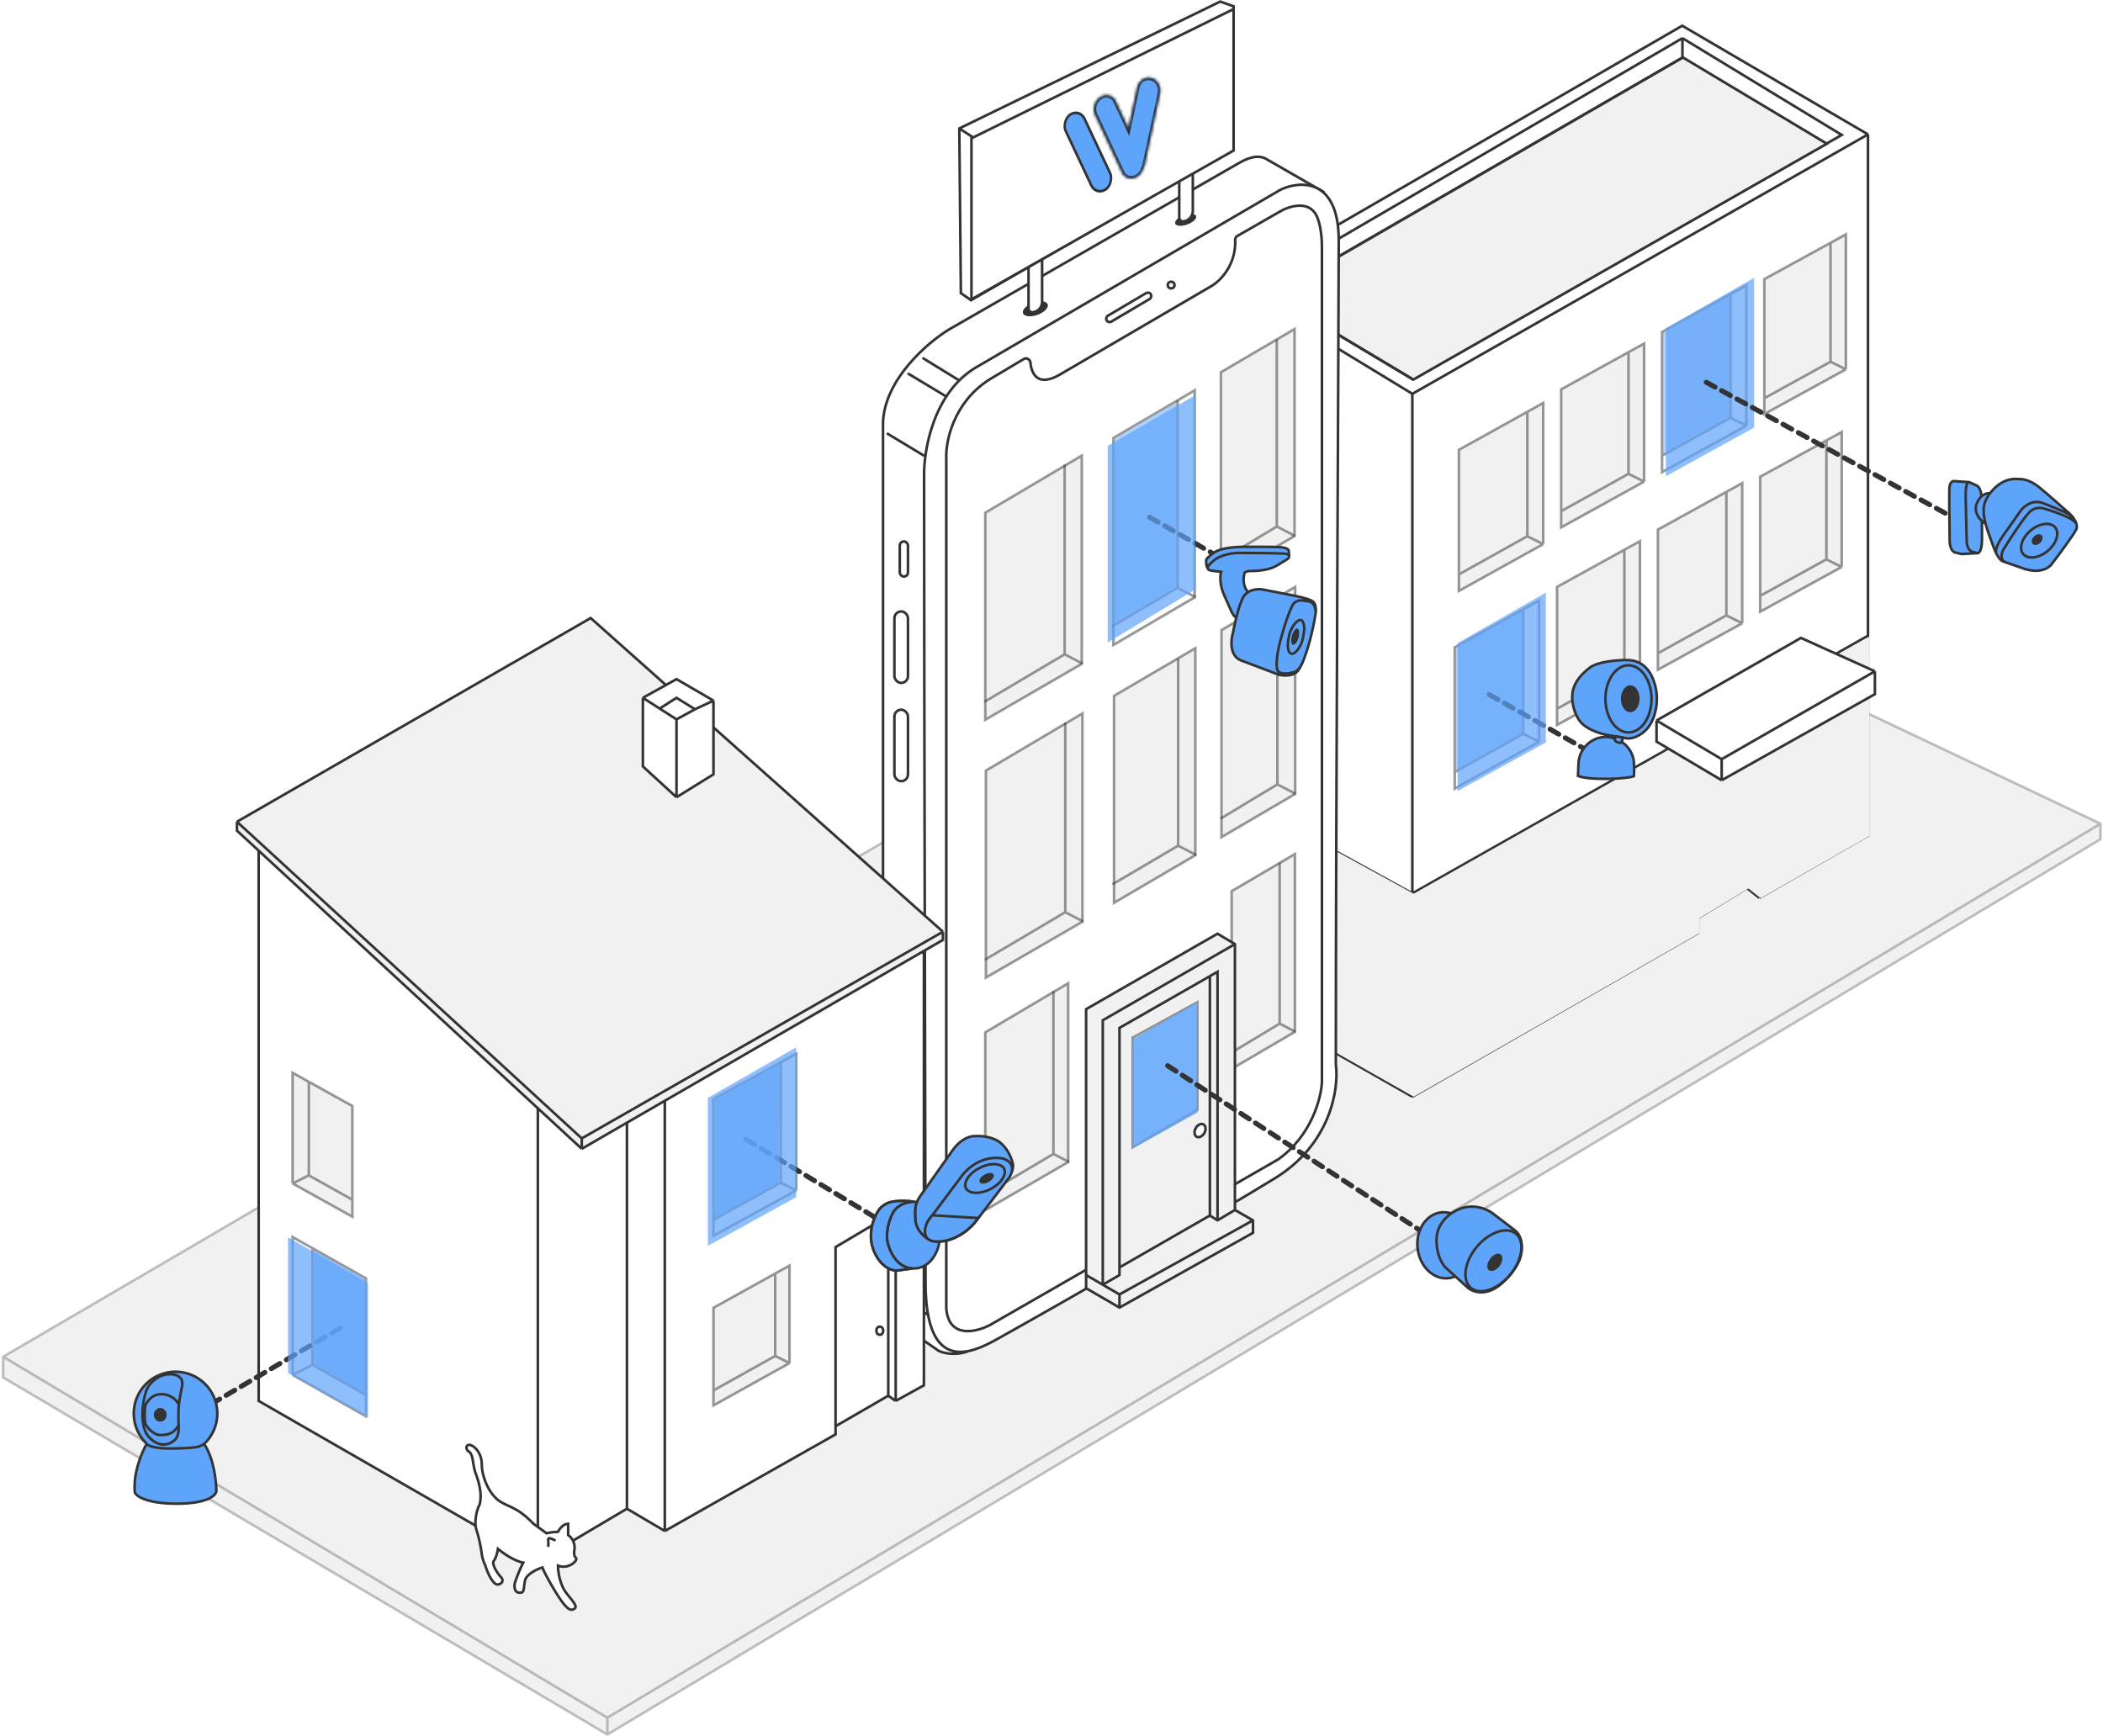 <svg width="671" height="554" viewBox="0 0 671 554" fill="none" xmlns="http://www.w3.org/2000/svg">
<path d="M1 432.953L461.307 163.787L670.199 262.867V267.821L193.792 553.5L1 439.559V432.953Z" fill="#F1F1F1"/>
<path d="M1 432.953L193.792 548.133M1 432.953L461.307 163.787L670.199 262.867M1 432.953V439.559L193.792 553.5M193.792 548.133L670.199 262.867M193.792 548.133V553.5M670.199 262.867V267.821L193.792 553.5" stroke="#333333" stroke-opacity="0.3" stroke-width="0.826" stroke-linecap="round"/>
<path d="M450.637 349.974L393.604 317.532V253.766V90.995L536.745 8.211L596.015 42.891V202.865V266.631L561.348 286.505L557.434 283.411L541.778 292.92V297.724L450.637 349.974Z" fill="white"/>
<path d="M393.604 90.995L536.745 8.211L596.015 42.891M393.604 90.995L450.637 125.675M393.604 90.995V253.766M450.637 349.974L393.604 317.532V253.766M450.637 349.974V285.09M450.637 349.974L541.778 297.724V292.92M596.015 42.891L450.637 125.675M596.015 42.891V202.865M450.637 125.675V285.09M393.604 253.766L450.637 285.09M450.637 285.09L596.015 202.865M561.348 286.505L596.015 266.631V202.865M561.348 286.505V232.511L541.778 243.698V292.92M561.348 286.505L557.434 283.411M557.434 283.411V234.972M557.434 283.411L541.778 292.92" stroke="#333333" stroke-width="0.826"/>
<g style="mix-blend-mode:multiply">
<path d="M451.077 349.974L394.044 317.59V253.937L451.077 285.205L596.456 203.127V266.779L561.788 286.618L557.874 283.53L542.218 293.022V297.817L451.077 349.974Z" fill="#F1F1F1"/>
</g>
<path d="M536.813 12.181L401.1 91.346L405.789 94.154M536.813 12.181L541.433 14.988L587.636 43.061L582.714 45.868M536.813 12.181V18.357M405.789 94.154L450.805 121.104L582.714 45.868M405.789 94.154L536.813 18.357M536.813 18.357L582.714 45.868" stroke="#333333" stroke-width="0.826"/>
<path d="M528.547 236.653V229.923L574.623 203.568L598.222 214.222V221.512L549.337 248.989L528.547 236.653Z" fill="white"/>
<path d="M528.547 229.923V236.653L549.337 248.989M528.547 229.923L574.623 203.568L598.222 214.222M528.547 229.923L549.337 242.26M549.337 248.989L598.222 221.512V214.222M549.337 248.989V242.26M598.222 214.222L549.337 242.26" stroke="#333333" stroke-width="0.826"/>
<path d="M492.384 128.6V173.638L465.484 188.574V183.289V143.536L487.326 131.409L492.384 128.6Z" fill="#F1F1F1"/>
<path d="M492.384 173.638V128.6L487.326 131.409M492.384 173.638L465.484 188.574V183.289M492.384 173.638L487.326 171.111M487.326 171.111V131.409M487.326 171.111L465.484 183.289M487.326 131.409L465.484 143.536V183.289" stroke="#333333" stroke-opacity="0.5" stroke-width="0.826"/>
<path d="M491.061 191.661V236.699L464.161 251.635V246.35V206.597L486.003 194.469L491.061 191.661Z" fill="white"/>
<path d="M491.061 236.699V191.661L486.003 194.469M491.061 236.699L464.161 251.635V246.35M491.061 236.699L486.003 234.171M486.003 234.171V194.469M486.003 234.171L464.161 246.35M486.003 194.469L464.161 206.597V246.35" stroke="#333333" stroke-opacity="0.5" stroke-width="0.826"/>
<path opacity="0.5" d="M464.577 206.826L485.602 195.17V233.933L464.577 245.642L464.577 206.826Z" fill="#5EA3FB"/>
<path d="M524.576 109.638V153.682L498.117 168.289V163.12V124.245L519.601 112.385L524.576 109.638Z" fill="#F1F1F1"/>
<path d="M524.576 153.682V109.638L519.601 112.385M524.576 153.682L498.117 168.289V163.12M524.576 153.682L519.601 151.211M519.601 151.211V112.385M519.601 151.211L498.117 163.12M519.601 112.385L498.117 124.245V163.12" stroke="#333333" stroke-opacity="0.5" stroke-width="0.826"/>
<path d="M523.253 172.699V216.743L496.794 231.35V226.181V187.305L518.278 175.445L523.253 172.699Z" fill="#F1F1F1"/>
<path d="M523.253 216.743V172.699L518.278 175.445M523.253 216.743L496.794 231.35V226.181M523.253 216.743L518.278 214.271M518.278 214.271V175.445M518.278 214.271L496.794 226.181M518.278 175.445L496.794 187.305V226.181" stroke="#333333" stroke-opacity="0.5" stroke-width="0.826"/>
<path d="M557.209 91.117V135.823L530.309 150.65V145.403V105.943L552.15 93.904L557.209 91.117Z" fill="white"/>
<path d="M557.209 135.823V91.117L552.15 93.904M557.209 135.823L530.309 150.65V145.403M557.209 135.823L552.15 133.314M552.15 133.314V93.904M552.15 133.314L530.309 145.403M552.15 93.904L530.309 105.943V145.403" stroke="#333333" stroke-opacity="0.5" stroke-width="0.826"/>
<path d="M555.886 154.177V198.884L528.986 213.71V208.464V169.004L550.828 156.965L555.886 154.177Z" fill="#F1F1F1"/>
<path d="M555.886 198.884V154.177L550.828 156.965M555.886 198.884L528.986 213.71V208.464M555.886 198.884L550.828 196.375M550.828 196.375V156.965M550.828 196.375L528.986 208.464M550.828 156.965L528.986 169.004V208.464" stroke="#333333" stroke-opacity="0.5" stroke-width="0.826"/>
<path d="M588.96 74.8V117.851L562.942 132.128V127.076V89.077L584.068 77.485L588.96 74.8Z" fill="#F1F1F1"/>
<path d="M588.96 117.851V74.8L584.068 77.485M588.96 117.851L562.942 132.128V127.076M588.96 117.851L584.068 115.435M584.068 115.435V77.485M584.068 115.435L562.942 127.076M584.068 77.485L562.942 89.077V127.076" stroke="#333333" stroke-opacity="0.5" stroke-width="0.826"/>
<path d="M587.637 137.861V180.912L561.619 195.189V190.137V152.138L582.745 140.546L587.637 137.861Z" fill="#F1F1F1"/>
<path d="M587.637 180.912V137.861L582.745 140.546M587.637 180.912L561.619 195.189V190.137M587.637 180.912L582.745 178.496M582.745 178.496V140.546M582.745 178.496L561.619 190.137M582.745 140.546L561.619 152.138V190.137" stroke="#333333" stroke-opacity="0.5" stroke-width="0.826"/>
<path d="M475.185 221.648L513.109 243.256" stroke="#333333" stroke-width="1.595" stroke-linecap="round" stroke-dasharray="3.19 2.39"/>
<path d="M507.248 213.059C509.76 211.118 515.908 210.633 518.668 210.633C525.805 210.347 527.803 216.913 528.374 219.911C528.945 222.909 528.803 227.334 526.519 231.188C524.692 234.271 521.237 235.899 519.096 235.613L513.243 234.614C510.769 234.233 505.364 232.644 503.537 229.332C501.253 225.193 501.396 221.481 502.109 219.483C502.823 217.484 504.108 215.486 507.248 213.059Z" fill="#5FA4FB" stroke="#333333" stroke-width="0.826"/>
<path d="M519.624 233.733C521.596 233.727 523.422 232.577 524.769 230.636C526.115 228.696 526.957 225.996 526.949 222.997C526.941 219.999 526.084 217.304 524.727 215.371C523.369 213.437 521.538 212.297 519.565 212.302C517.593 212.308 515.767 213.458 514.42 215.399C513.074 217.339 512.232 220.039 512.24 223.038C512.248 226.037 513.105 228.731 514.462 230.664C515.82 232.598 517.651 233.738 519.624 233.733Z" fill="#5FA4FB" stroke="#333333" stroke-width="0.826"/>
<path d="M520.151 226.872C520.8 226.874 521.433 226.498 521.923 225.797C522.412 225.097 522.73 224.107 522.734 222.992C522.739 221.877 522.43 220.884 521.947 220.18C521.464 219.475 520.834 219.092 520.185 219.09C519.536 219.087 518.902 219.464 518.413 220.165C517.924 220.864 517.606 221.854 517.601 222.97C517.596 224.085 517.906 225.078 518.388 225.781C518.872 226.487 519.502 226.869 520.151 226.872Z" fill="#333333" stroke="#333333" stroke-width="0.826"/>
<path d="M521.771 243.892L521.358 243.907L521.358 243.9V243.892C521.358 239.091 517.184 235.169 512.35 235.169C507.54 235.169 503.627 239.209 503.627 244.035V244.044L503.626 244.054L503.214 244.035L503.626 244.054L503.626 244.054L503.626 244.054L503.626 244.056L503.626 244.063L503.625 244.089L503.62 244.19L503.604 244.555C503.591 244.86 503.573 245.275 503.555 245.711C503.526 246.416 503.498 247.169 503.488 247.618C504.364 247.959 505.707 248.203 507.314 248.354C509.063 248.518 511.077 248.569 513.039 248.538C515 248.507 516.901 248.394 518.424 248.232C519.185 248.15 519.848 248.057 520.373 247.957C520.802 247.875 521.115 247.793 521.314 247.718C521.331 247.62 521.347 247.478 521.359 247.297C521.385 246.916 521.394 246.415 521.394 245.909C521.394 245.404 521.385 244.904 521.376 244.529C521.372 244.341 521.367 244.186 521.364 244.077L521.36 243.951L521.359 243.918L521.358 243.91L521.358 243.908L521.358 243.907L521.358 243.907L521.771 243.892Z" fill="#5FA4FB" stroke="#333333" stroke-width="0.826"/>
<path d="M515.576 234.999L517.844 235.395C517.81 236.079 517.299 236.797 517.048 237.071C515.793 237.01 515.226 236.316 515.1 235.976L515.576 234.999Z" fill="#5FA4FB" stroke="#333333" stroke-width="0.826"/>
<path d="M450.969 121.101L405.952 94.151L536.976 18.354L582.877 45.866L450.969 121.101Z" fill="#F1F1F1" stroke="#333333" stroke-width="0.826"/>
<g style="mix-blend-mode:multiply" filter="url(#filter0_f_8029_95404)">
<path d="M531.517 151.979V104.762L559.692 88.634V136.434L531.517 151.979Z" fill="#5FA4FB" fill-opacity="0.7"/>
</g>
<g style="mix-blend-mode:multiply" filter="url(#filter1_f_8029_95404)">
<path d="M465.07 252.448V205.23L493.245 189.103V236.903L465.07 252.448Z" fill="#5FA4FB" fill-opacity="0.7"/>
</g>
<g style="mix-blend-mode:multiply" filter="url(#filter2_f_8029_95404)">
<path d="M360.148 381.106V333.889L388.323 317.762V365.562L360.148 381.106Z" fill="#5FA4FB" fill-opacity="0.7"/>
</g>
<path opacity="0.5" d="M530.711 106.173L551.736 94.597V133.101L530.711 144.741L530.711 106.173Z" fill="#5EA3FB"/>
<path d="M544.421 121.985L622.475 164.761" stroke="#333333" stroke-width="1.595" stroke-linecap="round" stroke-dasharray="3.19 2.39"/>
<path d="M644.107 152.875C645.108 152.785 647.782 153.152 650.464 155.344C653.147 157.535 657.426 161.311 659.23 162.925C660.151 163.627 661.513 164.941 662.206 166.35C662.321 166.574 662.418 166.809 662.49 167.055C662.716 167.786 662.718 168.519 662.347 169.186C661.132 171.368 656.637 177.396 654.541 180.137C653.621 181.359 650.447 183.289 645.115 181.234L639.893 179.415L638.971 179.094C638.605 178.957 637.833 178.307 637.018 176.763C636.992 176.725 636.968 176.679 636.946 176.625C636.648 176.042 636.346 175.339 636.057 174.498C635.345 172.423 634.193 169.733 633.5 167.018C633.282 166.936 632.845 166.666 632.366 166.239L632.396 171.659C632.458 175.435 631.524 176.473 631.049 176.52L625.843 176.8L623.679 176.262C622.573 175.874 622.155 173.986 622.084 173.09C622.007 167.977 621.881 157.343 621.99 155.716C622.099 154.088 622.867 153.574 623.237 153.52L628.057 153.843C628.153 153.805 628.245 153.817 628.323 153.861L630.534 154.873C631.823 155.337 632.169 157.445 632.181 158.442C633.215 157.476 634.333 157.337 634.923 157.446C636.748 155.018 639.899 152.407 644.107 152.875Z" fill="#5FA4FB"/>
<path d="M637.018 176.763C637.833 178.307 638.605 178.957 638.971 179.094L639.893 179.415M637.018 176.763C636.697 176.154 636.369 175.407 636.057 174.498C635.345 172.423 634.193 169.733 633.5 167.018M637.018 176.763C636.68 176.268 636.629 174.41 639.125 170.931C641.622 167.452 643.756 164.378 644.51 163.276C645.472 161.821 648.27 159.236 651.767 160.539C655.263 161.842 658.321 163.205 659.412 163.724C660.225 164.106 661.978 165.308 662.49 167.055M662.49 167.055C661.976 165.393 660.303 163.743 659.23 162.925C657.426 161.311 653.147 157.535 650.464 155.344C647.782 153.152 645.108 152.785 644.107 152.875C639.899 152.407 636.748 155.018 634.923 157.446M662.49 167.055C662.716 167.786 662.718 168.519 662.347 169.186C661.132 171.368 656.637 177.396 654.541 180.137C653.621 181.359 650.447 183.289 645.115 181.234L639.893 179.415M662.49 167.055C662.283 166.628 661.026 165.451 657.654 164.156C654.283 162.861 652.919 162.503 652.658 162.485C651.721 162.009 649.373 161.541 647.483 163.475C645.594 165.408 641.189 172.189 639.223 175.338C638.653 176.421 637.988 178.751 639.893 179.415M634.923 157.446C634.284 158.296 633.808 159.123 633.506 159.788C632.604 161.896 632.849 164.468 633.5 167.018M634.923 157.446C634.333 157.337 633.215 157.476 632.181 158.442M633.5 167.018C633.282 166.936 632.845 166.666 632.366 166.239M632.181 158.442C631.67 158.919 631.179 159.598 630.783 160.548C629.713 163.116 631.169 165.17 632.366 166.239M632.181 158.442C632.169 157.445 631.823 155.337 630.534 154.873L628.323 153.861M628.323 153.861L623.237 153.52C622.867 153.574 622.099 154.088 621.99 155.716C621.881 157.343 622.007 167.977 622.084 173.09C622.155 173.986 622.573 175.874 623.679 176.262L625.843 176.8L631.049 176.52M628.323 153.861C627.894 153.622 627.066 154.327 627.189 159.05C627.313 163.774 627.457 170.307 627.514 172.982C627.559 173.876 627.988 175.749 629.349 176.092L631.049 176.52M631.049 176.52C631.524 176.473 632.458 175.435 632.396 171.659L632.366 166.239" stroke="#333333" stroke-width="0.826" stroke-linecap="round"/>
<path d="M647.91 169.284C649.349 168.078 650.96 167.386 652.388 167.224C653.82 167.061 655.014 167.433 655.724 168.279C656.433 169.126 656.59 170.367 656.179 171.748C655.769 173.126 654.805 174.591 653.367 175.796C651.928 177.001 650.317 177.694 648.889 177.856C647.457 178.018 646.263 177.647 645.554 176.8C644.844 175.953 644.688 174.712 645.098 173.331C645.508 171.954 646.472 170.489 647.91 169.284Z" fill="#5FA4FB" stroke="#333333" stroke-width="0.826"/>
<ellipse cx="649.986" cy="172.192" rx="1.421" ry="1.996" transform="rotate(46.108 649.986 172.192)" fill="#333333"/>
<path d="M403.743 50.581L422.199 61.19L308.376 431.405C304.08 432.693 300.428 431.619 299.354 430.975L284.534 420.665C281.742 418.732 281.67 411.93 281.742 409.496V134.779C282.257 121.033 295.989 109.291 302.791 105.138L395.581 51.87C399.533 49.636 402.024 49.722 403.743 50.581Z" fill="white" stroke="#333333" stroke-width="0.826" stroke-linecap="round"/>
<path d="M408.584 60.535L311.56 117.154C297.819 125.173 294.693 143.7 294.848 151.961C294.848 227.299 295.312 384.425 295.312 409.301C295.312 438.538 310.013 431.809 317.595 427.632C340.652 414.792 389.505 386.653 406.96 375.886C424.415 365.119 427.308 347.576 426.225 339.687C426.225 260.791 427.154 96.827 427.154 76.778C427.154 56.73 414.774 57.596 408.584 60.535Z" fill="white" stroke="#333333" stroke-width="0.826" stroke-linecap="round"/>
<path d="M337.801 119.744C331.214 123.388 329.132 119.468 328.783 115.724C328.689 114.717 327.564 114.026 326.695 114.544L315.463 121.247C304.122 128.636 301.716 140.937 301.931 146.163V417.658C302.79 427.281 311.596 425.104 315.892 422.813L407.822 369.975C418.476 362.414 421.569 350.357 421.784 345.274V78.719C421.784 73.392 420.638 69.912 420.065 68.838C417.66 63.855 411.474 65.76 408.682 67.335L394.756 75.322C394.34 75.56 394.103 76.016 394.121 76.495C394.431 84.794 389.121 89.864 386.343 91.391L337.801 119.744Z" fill="white" stroke="#333333" stroke-width="0.826" stroke-linecap="round"/>
<path d="M288.933 377.207C289.374 377.843 289.234 378.586 288.78 378.901C288.326 379.215 287.581 379.086 287.14 378.449C286.699 377.812 286.839 377.069 287.293 376.755C287.747 376.44 288.492 376.57 288.933 377.207Z" fill="white" stroke="#333333" stroke-width="0.826"/>
<rect x="285.376" y="226.478" width="4.329" height="22.801" rx="2.165" fill="white" stroke="#333333" stroke-width="0.826"/>
<rect x="285.376" y="195.118" width="4.329" height="22.801" rx="2.165" fill="white" stroke="#333333" stroke-width="0.826"/>
<rect x="287.093" y="172.78" width="2.611" height="11.203" rx="1.305" fill="white" stroke="#333333" stroke-width="0.826"/>
<rect x="366.645" y="92.98" width="2.181" height="16.373" rx="1.091" transform="rotate(59.45 366.645 92.98)" fill="white" stroke="#333333" stroke-width="0.826"/>
<circle cx="373.671" cy="90.962" r="1.074" fill="white" stroke="#333333" stroke-width="0.826"/>
<path d="M289.903 119.314L301.716 126.402M294.628 114.374L305.797 121.247M283.244 138.431L294.628 145.304" stroke="#333333" stroke-width="0.826" stroke-linecap="round"/>
<path d="M283.444 411.727L296.132 419.591" stroke="#333333" stroke-width="0.826" stroke-linecap="round"/>
<ellipse cx="330.344" cy="98.54" rx="4.189" ry="2.047" transform="rotate(-20.049 330.344 98.54)" fill="#333333"/>
<ellipse cx="378.303" cy="70.145" rx="3.538" ry="1.578" transform="rotate(-20.049 378.303 70.145)" fill="#333333"/>
<path d="M328.174 79.337H332.506V96.346C332.506 97.79 331.567 99.066 330.19 99.498L329.782 99.625C328.985 99.875 328.174 99.279 328.174 98.443V79.337Z" fill="white" stroke="#333333" stroke-width="0.826"/>
<path d="M376.257 55.079H380.589V67.333C380.589 68.782 379.644 70.062 378.259 70.489L377.86 70.612C377.064 70.858 376.257 70.262 376.257 69.428V55.079Z" fill="white" stroke="#333333" stroke-width="0.826"/>
<path d="M306.083 40.982L306.582 93.534L309.822 95.797L393.583 47.52V2.009L389.345 0.5L306.083 40.982ZM306.083 40.982L318.049 48.777" stroke="#333333" stroke-width="0.826" stroke-linecap="round"/>
<path d="M393.603 48.032L309.961 95.521V44.128L393.603 2.896V48.032Z" fill="white" stroke="#333333" stroke-width="0.826" stroke-linecap="round"/>
<rect x="-0.17" y="0.599" width="7.164" height="26.428" rx="3.582" transform="matrix(-0.838 0.546 0.426 0.905 344.087 34.155)" fill="#5FA4FB" stroke="#333333" stroke-width="0.826"/>
<mask id="path-60-inside-1_8029_95404" fill="white">
<path fill-rule="evenodd" clip-rule="evenodd" d="M367.343 24.837C369.377 25.347 370.64 27.562 370.165 29.784L365.291 52.587C365.194 53.042 365.031 53.462 364.817 53.839C364.5 54.853 363.843 55.778 362.92 56.374C361.067 57.57 358.844 56.992 357.953 55.084L349.317 36.57C348.427 34.661 349.206 32.144 351.059 30.948C352.911 29.752 355.134 30.33 356.025 32.239L360.041 40.847L362.8 27.937C363.275 25.715 365.309 24.327 367.343 24.837Z"/>
</mask>
<path fill-rule="evenodd" clip-rule="evenodd" d="M367.343 24.837C369.377 25.347 370.64 27.562 370.165 29.784L365.291 52.587C365.194 53.042 365.031 53.462 364.817 53.839C364.5 54.853 363.843 55.778 362.92 56.374C361.067 57.57 358.844 56.992 357.953 55.084L349.317 36.57C348.427 34.661 349.206 32.144 351.059 30.948C352.911 29.752 355.134 30.33 356.025 32.239L360.041 40.847L362.8 27.937C363.275 25.715 365.309 24.327 367.343 24.837Z" fill="#5FA4FB"/>
<path d="M370.165 29.784L369.38 29.667L370.165 29.784ZM367.343 24.837L367.591 24.014L367.591 24.014L367.343 24.837ZM365.291 52.587L366.077 52.704L366.077 52.704L365.291 52.587ZM364.817 53.839L364.053 53.638L364.083 53.54L364.135 53.45L364.817 53.839ZM362.92 56.374L362.541 55.664L362.541 55.664L362.92 56.374ZM357.953 55.084L357.224 55.506L357.953 55.084ZM349.317 36.57L350.047 36.148L349.317 36.57ZM356.025 32.239L356.754 31.817L356.025 32.239ZM360.041 40.847L360.826 40.965L360.305 43.401L359.311 41.27L360.041 40.847ZM362.8 27.937L362.015 27.82L362.015 27.82L362.8 27.937ZM369.38 29.667C369.762 27.878 368.731 26.071 367.094 25.66L367.591 24.014C370.022 24.623 371.518 27.246 370.951 29.902L369.38 29.667ZM364.506 52.469L369.38 29.667L370.951 29.902L366.077 52.704L364.506 52.469ZM364.135 53.45C364.3 53.16 364.429 52.832 364.506 52.469L366.077 52.704C365.96 53.253 365.762 53.764 365.498 54.227L364.135 53.45ZM362.541 55.664C363.271 55.193 363.798 54.457 364.053 53.638L365.58 54.039C365.203 55.248 364.416 56.363 363.298 57.084L362.541 55.664ZM358.683 54.662C359.378 56.151 361.096 56.598 362.541 55.664L363.298 57.084C361.039 58.543 358.31 57.834 357.224 55.506L358.683 54.662ZM350.047 36.148L358.683 54.662L357.224 55.506L348.588 36.992L350.047 36.148ZM351.438 31.658C349.964 32.61 349.338 34.629 350.047 36.148L348.588 36.992C347.515 34.693 348.449 31.679 350.68 30.238L351.438 31.658ZM355.296 32.661C354.601 31.171 352.883 30.725 351.438 31.658L350.68 30.238C352.939 28.78 355.668 29.489 356.754 31.817L355.296 32.661ZM359.311 41.27L355.296 32.661L356.754 31.817L360.77 40.426L359.311 41.27ZM363.585 28.055L360.826 40.965L359.255 40.73L362.015 27.82L363.585 28.055ZM367.094 25.66C365.511 25.263 363.955 26.325 363.585 28.055L362.015 27.82C362.595 25.105 365.107 23.391 367.591 24.014L367.094 25.66Z" fill="#333333" mask="url(#path-60-inside-1_8029_95404)"/>
<path d="M345.166 145.388L314.372 163.621V229.665L345.166 211.837V145.388Z" fill="#F1F1F1" stroke="#333333" stroke-opacity="0.5" stroke-width="0.826" stroke-linecap="round"/>
<path d="M345.166 211.635L339.696 208.798M339.696 208.798L314.372 223.79M339.696 208.798V148.629" stroke="#333333" stroke-opacity="0.5" stroke-width="0.826" stroke-linecap="round"/>
<path d="M345.363 227.681L314.569 245.914V311.959L345.363 294.131V227.681Z" fill="#F1F1F1" stroke="#333333" stroke-opacity="0.5" stroke-width="0.826" stroke-linecap="round"/>
<path d="M345.363 293.928L339.893 291.092M339.893 291.092L314.569 306.083M339.893 291.092V230.922" stroke="#333333" stroke-opacity="0.5" stroke-width="0.826" stroke-linecap="round"/>
<path d="M340.814 313.783L314.372 329.44V386.151L340.814 370.843V313.783Z" fill="#F1F1F1" stroke="#333333" stroke-opacity="0.5" stroke-width="0.826" stroke-linecap="round"/>
<path d="M340.814 370.669L336.117 368.233M336.117 368.233L314.372 381.107M336.117 368.233V316.567" stroke="#333333" stroke-opacity="0.5" stroke-width="0.826" stroke-linecap="round"/>
<path d="M381.187 124.566L355.256 139.76V205.804L381.187 190.61V124.566Z" fill="white" stroke="#333333" stroke-opacity="0.5" stroke-width="0.826" stroke-linecap="round"/>
<path opacity="0.5" d="M355.616 140.018L375.274 128.508V187.289L355.616 198.863V140.018Z" fill="#5EA3FB"/>
<path d="M381.188 190.408L375.718 187.571M375.718 187.571L355.054 199.727M375.718 187.571V128.213" stroke="#333333" stroke-opacity="0.5" stroke-width="0.826" stroke-linecap="round"/>
<path d="M381.384 206.859L355.452 222.054V288.098L381.384 272.904V206.859Z" fill="#F1F1F1" stroke="#333333" stroke-opacity="0.5" stroke-width="0.826" stroke-linecap="round"/>
<path d="M381.384 272.701L375.914 269.865M375.914 269.865L355.25 282.02M375.914 269.865V210.506" stroke="#333333" stroke-opacity="0.5" stroke-width="0.826" stroke-linecap="round"/>
<path d="M413.053 105.007L389.553 118.783V184.827L413.053 171.051V105.007Z" fill="#F1F1F1" stroke="#333333" stroke-opacity="0.5" stroke-width="0.826" stroke-linecap="round"/>
<path d="M412.851 170.849L407.381 168.012M407.381 168.012L389.553 178.75M407.381 168.012V108.653" stroke="#333333" stroke-opacity="0.5" stroke-width="0.826" stroke-linecap="round"/>
<path d="M413.248 187.3L389.747 201.076V267.121L413.248 253.345V187.3Z" fill="#F1F1F1" stroke="#333333" stroke-opacity="0.5" stroke-width="0.826" stroke-linecap="round"/>
<path d="M413.045 253.142L407.575 250.306M407.575 250.306L389.747 261.043M407.575 250.306V190.947" stroke="#333333" stroke-opacity="0.5" stroke-width="0.826" stroke-linecap="round"/>
<path d="M413.167 272.543L392.987 284.373V341.084L413.167 329.255V272.543Z" fill="#F1F1F1" stroke="#333333" stroke-opacity="0.5" stroke-width="0.826" stroke-linecap="round"/>
<path d="M412.993 329.081L408.296 326.646M408.296 326.646L392.987 335.865M408.296 326.646V275.675" stroke="#333333" stroke-opacity="0.5" stroke-width="0.826" stroke-linecap="round"/>
<path d="M346.539 322.04L388.478 297.958L394.025 301.272V386.113L399.794 389.427V393.404L357.19 417.266L346.539 411.08V406.882V322.04Z" fill="#F1F1F1"/>
<path d="M394.025 301.272L388.478 297.958L346.539 322.04V406.882M394.025 301.272V386.113M394.025 301.272L351.865 325.575V409.975M394.025 386.113L399.794 389.427M394.025 386.113L388.478 389.427M399.794 389.427V393.404L357.19 417.266M399.794 389.427L357.19 413.068M357.19 417.266L346.539 411.08V406.882M357.19 417.266V413.068M351.865 409.975L346.539 406.882M351.865 409.975L357.19 413.068M351.865 409.975L357.19 406.882V404.451M388.478 389.427V310.11L386.037 311.506M388.478 389.427L386.037 387.881M386.037 387.881V311.506M386.037 387.881L357.19 404.451M386.037 311.506L357.19 328.006V404.451" stroke="#333333" stroke-width="0.826" stroke-linecap="round"/>
<path d="M361.402 366.075V331.12L382.044 319.838V354.128L361.402 366.075Z" fill="white" stroke="#333333" stroke-opacity="0.5" stroke-width="0.826" stroke-linecap="round"/>
<path opacity="0.5" d="M361.811 331.342L381.629 320.521L381.629 353.98L361.811 365.361L361.811 331.342Z" fill="#5EA3FB"/>
<path d="M384.286 361.534C383.972 362.107 383.521 362.517 383.063 362.726C382.604 362.934 382.164 362.934 381.821 362.746C381.477 362.558 381.24 362.188 381.168 361.689C381.096 361.191 381.198 360.59 381.511 360.017C381.825 359.443 382.276 359.034 382.734 358.825C383.193 358.617 383.633 358.617 383.976 358.805C384.32 358.993 384.557 359.363 384.629 359.861C384.701 360.36 384.599 360.961 384.286 361.534Z" fill="white" stroke="#333333" stroke-width="0.826"/>
<path d="M366.768 165.026L391.95 179.475" stroke="#333333" stroke-width="1.595" stroke-linecap="round" stroke-dasharray="3.19 2.39"/>
<path d="M419.772 195.721C419.934 194.705 419.953 192.504 418.733 191.835C418.391 191.543 416.605 190.755 412.2 189.938L402.939 188.122C401.878 187.931 399.856 187.938 398.262 188.93C397.494 188.253 396.186 186.096 397.097 182.886C397.124 182.655 397.607 182.197 399.322 182.207C401.465 182.218 405.085 181.884 407.434 180.465C409.313 179.33 410.506 178.594 410.868 178.367C411.149 178.111 411.419 177.719 411.319 177.373L411.182 175.651C411.118 175.352 410.459 174.723 408.334 174.6C406.209 174.478 399.512 174.482 396.429 174.5C394.287 174.503 389.501 174.86 387.498 176.261C385.494 177.661 384.904 178.414 384.859 178.615C384.813 179.273 384.839 180.724 385.317 181.27C385.33 181.672 385.684 182 386.643 182.122L389.634 182.477C389.295 183.553 389.033 186.603 390.705 190.192L392.813 194.904C393.115 195.61 393.87 197.019 394.467 197.008C393.98 198.939 393.597 200.808 393.38 202.021C392.732 204.186 392.271 208.933 395.613 210.601L407.929 215.276C409.327 215.666 412.524 215.968 414.122 214.052C414.492 213.609 414.882 212.944 415.279 212.11C415.39 211.897 415.494 211.67 415.589 211.427C417.241 207.629 418.948 201.171 419.772 195.721Z" fill="#5FA4FB"/>
<path d="M419.772 195.721C419.934 194.705 419.953 192.504 418.733 191.835C418.391 191.543 416.605 190.755 412.2 189.938L402.939 188.122C401.878 187.931 399.856 187.938 398.262 188.93M419.772 195.721C419.865 194.604 419.562 192.28 417.601 191.926C415.149 191.482 414.32 191.366 413.071 192.287C411.799 193.224 409.386 200.958 408.419 204.837C407.661 207.722 406.545 213.699 408.143 214.529C409.74 215.358 412.233 214.754 413.279 214.348C413.766 214.096 414.911 213.159 415.589 211.427M419.772 195.721C418.948 201.171 417.241 207.629 415.589 211.427M415.589 211.427C415.086 212.584 414.588 213.493 414.122 214.052C412.524 215.968 409.327 215.666 407.929 215.276L395.613 210.601C392.271 208.933 392.732 204.186 393.38 202.021C393.597 200.808 393.98 198.939 394.467 197.008M398.262 188.93C397.655 189.307 397.11 189.828 396.704 190.535C395.877 191.972 395.088 194.541 394.467 197.008M398.262 188.93C397.494 188.253 396.186 186.096 397.097 182.886C397.124 182.655 397.607 182.197 399.322 182.207C401.465 182.218 405.085 181.884 407.434 180.465C409.313 179.33 410.506 178.594 410.868 178.367C411.149 178.111 411.419 177.719 411.319 177.373M394.467 197.008C393.87 197.019 393.115 195.61 392.813 194.904L390.705 190.192C389.033 186.603 389.295 183.553 389.634 182.477L386.643 182.122C385.684 182 385.33 181.672 385.317 181.27M411.319 177.373C411.218 177.022 410.736 176.718 409.5 176.651C407.047 176.519 399.198 176.454 395.58 176.438C393.632 176.395 389.145 176.914 386.785 179.328C386.127 179.818 385.297 180.636 385.317 181.27M411.319 177.373L411.182 175.651C411.118 175.352 410.459 174.723 408.334 174.6C406.209 174.478 399.512 174.482 396.429 174.5C394.287 174.503 389.501 174.86 387.498 176.261C385.494 177.661 384.904 178.414 384.859 178.615C384.813 179.273 384.839 180.724 385.317 181.27M416.151 200.617C416.123 199.311 415.67 196.988 414.084 198.136C412.498 199.284 411.596 201.618 411.344 202.642C410.976 204.131 410.506 207.352 411.569 208.326C412.896 209.543 414.798 206.518 415.358 204.968C415.806 203.728 416.073 201.55 416.151 200.617Z" stroke="#333333" stroke-width="0.826" stroke-linecap="round"/>
<ellipse cx="1.103" cy="2.685" rx="1.103" ry="2.685" transform="matrix(-0.964 -0.266 -0.266 0.964 415.039 200.884)" fill="#333333"/>
<g style="mix-blend-mode:multiply" filter="url(#filter3_f_8029_95404)">
<path d="M353.438 205.05V142.28L381.346 126.11V188.129L353.438 205.05Z" fill="#5FA4FB" fill-opacity="0.7"/>
</g>
<g style="mix-blend-mode:multiply" filter="url(#filter4_f_8029_95404)">
<path d="M361.41 366.517V331.69L382.142 319.688V355.029L361.41 366.517Z" fill="#5FA4FB" fill-opacity="0.7"/>
</g>
<path d="M372.548 340.066L461.719 398.276" stroke="#333333" stroke-width="1.595" stroke-linecap="round" stroke-dasharray="3.19 2.39"/>
<path d="M469.68 396.435C470.323 402.308 466.875 407.37 462.146 407.888C457.417 408.405 452.956 404.209 452.313 398.336C451.67 392.462 455.118 387.401 459.847 386.883C464.576 386.365 469.037 390.561 469.68 396.435Z" fill="#5FA4FB" stroke="#333333" stroke-width="0.826"/>
<path d="M476.306 387.214L483.26 392.541C486.042 394.672 485.757 398.757 485.268 400.533C485.053 402.02 483.456 405.97 478.787 409.879C474.118 413.788 469.939 412.264 468.434 411.013L461.046 404.317C458.155 400.67 458.143 395.904 458.498 393.977C458.688 392.258 460.28 388.261 465.132 386.03C469.985 383.8 474.603 385.89 476.306 387.214Z" fill="#5FA4FB" stroke="#333333" stroke-width="0.826"/>
<path d="M483.693 393.692C485.104 394.865 485.673 396.874 485.358 399.263C485.043 401.646 483.851 404.341 481.836 406.766C479.821 409.191 477.389 410.857 475.104 411.602C472.813 412.35 470.734 412.158 469.322 410.985C467.911 409.813 467.342 407.803 467.658 405.414C467.972 403.031 469.165 400.336 471.18 397.911C473.195 395.486 475.626 393.821 477.911 393.075C480.202 392.328 482.282 392.519 483.693 393.692Z" fill="#5FA4FB" stroke="#333333" stroke-width="0.826"/>
<path d="M478.567 400.645C478.832 400.84 478.995 401.233 478.944 401.816C478.894 402.39 478.636 403.076 478.161 403.722C477.686 404.368 477.108 404.819 476.575 405.038C476.034 405.26 475.61 405.221 475.345 405.026C475.08 404.832 474.917 404.438 474.968 403.856C475.018 403.282 475.276 402.595 475.751 401.949C476.226 401.303 476.804 400.853 477.337 400.634C477.878 400.412 478.302 400.451 478.567 400.645Z" fill="#333333" stroke="#333333" stroke-width="0.826"/>
<path d="M82.536 447.052V271.3L171.608 285.035L200.035 289.419L212.116 291.282L294.791 304.031V442.071L285.789 447.052L283.421 445.391L266.601 455.116V457.725L212.116 488.558L200.035 481.443L171.608 498.283L82.536 447.052Z" fill="white"/>
<path d="M171.608 498.283L82.536 447.052V271.3L171.608 285.035M171.608 498.283L200.035 481.443M171.608 498.283V285.035M200.035 481.443L212.116 488.558M200.035 481.443V289.419M212.116 488.558L266.601 457.725V455.116M212.116 488.558V291.282M285.789 447.052V386.57L283.421 387.976M285.789 447.052L294.791 442.071V304.031L212.116 291.282M285.789 447.052L283.421 445.391M171.608 285.035L200.035 289.419M200.035 289.419L212.116 291.282M283.421 445.391V387.976M283.421 445.391L266.601 455.116M283.421 387.976L266.601 397.955V455.116" stroke="#333333" stroke-width="0.826"/>
<path d="M254.072 336.276V379.865L227.648 394.321V389.206V350.731L249.104 338.994L254.072 336.276Z" fill="white"/>
<path d="M254.072 379.865V336.276L249.104 338.994M254.072 379.865L227.648 394.321V389.206M254.072 379.865L249.104 377.419M249.104 377.419V338.994M249.104 377.419L227.648 389.206M249.104 338.994L227.648 350.731V389.206" stroke="#333333" stroke-opacity="0.5" stroke-width="0.826"/>
<path d="M251.906 403.851V434.979L227.648 448.468V443.695V417.34L247.345 406.387L251.906 403.851Z" fill="#F1F1F1"/>
<path d="M251.906 434.979V403.851L247.345 406.387M251.906 434.979L227.648 448.468V443.695M251.906 434.979L247.345 432.696M247.345 432.696V406.387M247.345 432.696L227.648 443.695M247.345 406.387L227.648 417.34V443.695" stroke="#333333" stroke-opacity="0.5" stroke-width="0.826"/>
<path d="M93.364 394.754V438.738L116.755 451.933V445.189V407.949L99.717 398.338L93.364 394.754Z" fill="white"/>
<path d="M93.364 438.738V394.754L99.717 398.338M93.364 438.738L116.755 451.933V445.189M93.364 438.738L99.717 435.513M99.717 435.513V398.338M99.717 435.513L116.755 445.189M99.717 398.338L116.755 407.949V445.189" stroke="#333333" stroke-opacity="0.5" stroke-width="0.826"/>
<path d="M93.364 342.34V377.661L112.424 388.257V382.841V352.936L98.541 345.218L93.364 342.34Z" fill="#F1F1F1"/>
<path d="M93.364 377.661V342.34L98.541 345.218M93.364 377.661L112.424 388.257V382.841M93.364 377.661L98.541 375.07M98.541 375.07V345.218M98.541 375.07L112.424 382.841M98.541 345.218L112.424 352.936V382.841" stroke="#333333" stroke-opacity="0.5" stroke-width="0.826"/>
<path d="M188.466 197.227L300.854 297.331V299.941L185.621 366.598L75.603 265.07V262.224L188.466 197.227Z" fill="#F1F1F1"/>
<path d="M75.603 262.224L185.621 363.277M75.603 262.224L188.466 197.227L300.854 297.331M75.603 262.224V265.07L185.621 366.598M185.621 363.277L300.854 297.331M185.621 363.277V366.598M300.854 297.331V299.941L185.621 366.598" stroke="#333333" stroke-width="0.826"/>
<ellipse cx="280.713" cy="424.643" rx="1.083" ry="1.3" fill="white" stroke="#333333" stroke-width="0.826"/>
<path d="M238.045 363.565L287.427 393.454" stroke="#333333" stroke-width="1.595" stroke-linecap="round" stroke-dasharray="3.19 2.39"/>
<path d="M108.526 423.777L53.513 456.265" stroke="#333333" stroke-width="1.595" stroke-linecap="round" stroke-dasharray="3.19 2.39"/>
<path d="M205.124 244.585V222.681L215.85 216.72L227.649 223.572V247.097L215.85 254.406L205.124 244.585Z" fill="white"/>
<path d="M205.124 222.681V244.585L215.85 254.406M205.124 222.681L215.85 216.72L227.649 223.572M205.124 222.681L210.487 226.118M215.85 254.406L227.649 247.097V223.572M215.85 254.406V229.556M227.649 223.572L221.75 226.335M215.85 229.556L210.487 226.118M215.85 229.556L221.75 226.335M210.487 226.118L215.85 222.681L221.75 226.335" stroke="#333333" stroke-width="0.826"/>
<path d="M321.993 375.797L311.591 389.459C310.107 391.58 305.65 395.907 299.688 396.238C298.215 396.32 297.183 396.089 296.48 395.665C295.117 394.976 292.33 392.771 292.081 389.459C291.856 386.46 291.957 385.009 292.541 383.611C292.764 383.079 293.056 382.554 293.427 381.955L304.294 366.585C305.312 365.171 308.134 362.383 311.281 362.549C312.971 362.411 316.973 362.683 319.457 364.878C321.941 367.072 323.01 370.38 323.235 371.76C323.255 372.174 323.184 373.251 322.736 374.244C322.582 374.719 322.34 375.236 321.993 375.797Z" fill="#5FA4FB"/>
<path d="M296.48 395.665C297.183 396.089 298.215 396.32 299.688 396.238C305.65 395.907 310.107 391.58 311.591 389.459L321.993 375.797C322.34 375.236 322.582 374.719 322.736 374.244M296.48 395.665C293.875 394.095 295.787 389.882 296.48 389.148L307.089 374.969C308.693 372.985 312.936 368.811 319.457 369.587C321.112 369.885 323.719 371.215 322.736 374.244M296.48 395.665C295.117 394.976 292.33 392.771 292.081 389.459C291.856 386.46 291.957 385.009 292.541 383.611C292.764 383.079 293.056 382.554 293.427 381.955L304.294 366.585C305.312 365.171 308.134 362.383 311.281 362.549C312.971 362.411 316.973 362.683 319.457 364.878C321.941 367.072 323.01 370.38 323.235 371.76C323.255 372.174 323.184 373.251 322.736 374.244" stroke="#333333" stroke-width="0.826"/>
<path d="M296.481 395.613C297.184 396.036 298.216 396.267 299.69 396.186C299.69 397.945 297.568 405.035 291.151 404.776L286.183 405.449C284.631 405.535 280.988 404.403 278.835 399.187C276.682 393.971 278.731 388.734 280.025 386.767C280.439 385.887 281.94 384.002 284.631 383.497C287.322 382.993 290.375 383.287 291.565 383.497C291.932 383.497 292.263 383.52 292.543 383.559C291.959 384.957 291.858 386.408 292.083 389.406C292.331 392.718 295.119 394.924 296.481 395.613Z" fill="#5FA4FB"/>
<path d="M291.151 404.776C286.018 404.569 283.665 398.963 283.13 396.186C282.871 394.857 282.809 391.259 284.631 387.492C286.182 384.285 289.464 383.5 291.565 383.497M291.151 404.776C297.568 405.035 299.69 397.945 299.69 396.186C298.216 396.267 297.184 396.036 296.481 395.613C295.119 394.924 292.331 392.718 292.083 389.406C291.858 386.408 291.959 384.957 292.543 383.559C292.263 383.52 291.932 383.497 291.565 383.497M291.151 404.776L286.183 405.449C284.631 405.535 280.988 404.403 278.835 399.187C276.682 393.971 278.731 388.734 280.025 386.767C280.439 385.887 281.94 384.002 284.631 383.497C287.322 382.993 290.375 383.287 291.565 383.497" stroke="#333333" stroke-width="0.826"/>
<path d="M283.13 396.186C282.871 394.857 282.809 391.259 284.631 387.492C286.182 384.285 289.464 383.5 291.565 383.497C290.375 383.287 287.322 382.993 284.631 383.497C281.94 384.002 280.439 385.887 280.025 386.767C278.731 388.734 276.682 393.971 278.835 399.187C280.988 404.403 284.631 405.535 286.183 405.449L291.151 404.776C286.018 404.569 283.665 398.963 283.13 396.186Z" fill="#5FA4FB" stroke="#333333" stroke-width="0.826"/>
<path d="M320.381 372.964C320.814 373.812 320.646 374.953 319.863 376.166C319.087 377.369 317.747 378.567 316.017 379.451C314.287 380.334 312.531 380.717 311.101 380.641C309.659 380.563 308.636 380.031 308.203 379.182C307.77 378.334 307.938 377.193 308.721 375.98C309.497 374.777 310.837 373.579 312.567 372.695C314.297 371.812 316.053 371.429 317.483 371.506C318.925 371.583 319.948 372.116 320.381 372.964Z" fill="#5FA4FB" stroke="#333333" stroke-width="0.826"/>
<path d="M299.673 396.178C305.634 395.846 310.092 391.52 311.575 389.398L312.12 388.682L297.426 387.803L296.464 389.088C295.772 389.821 293.859 394.035 296.464 395.605C297.167 396.028 298.199 396.26 299.673 396.178Z" fill="#5FA4FB" stroke="#333333" stroke-width="0.826"/>
<path d="M316.661 374.964C316.733 375.093 316.742 375.351 316.493 375.738C316.255 376.109 315.831 376.507 315.267 376.823C314.702 377.138 314.141 377.291 313.701 377.3C313.24 377.309 313.025 377.166 312.953 377.038C312.881 376.909 312.873 376.651 313.121 376.264C313.359 375.893 313.783 375.495 314.348 375.179C314.912 374.864 315.474 374.711 315.914 374.702C316.374 374.693 316.589 374.835 316.661 374.964Z" fill="#333333" stroke="#333333" stroke-width="0.826"/>
<path d="M183.199 495.032C183.811 492.275 182.178 490.437 181.285 489.863V486.225C179.753 486.225 178.477 487.948 178.03 488.81C176.193 488.886 174.84 489.161 174.393 489.288L170.182 486.225C164.823 480.672 162.334 481.055 159.271 478.949C156.209 476.843 153.72 471.482 153.72 467.27C153.72 463.058 150.466 460.569 149.318 461.143C148.399 461.603 148.935 462.611 149.318 463.058C149.701 463.122 150.543 463.785 150.849 465.93C151.155 468.074 151.487 469.376 151.615 469.759C154.218 476.345 153.337 480.034 152.572 481.055C152.061 482.46 151.232 485.842 151.998 488.14C152.955 491.012 153.529 494.266 153.72 495.99C153.873 497.368 154.55 498.989 154.869 499.627C155.571 501.925 157.434 506.329 159.271 505.563C161.109 504.797 160.165 503.457 159.463 502.882C158.506 501.67 156.783 499.015 157.549 498.096C158.314 497.177 158.761 495.16 158.889 494.266C162.564 497.33 165.78 498.479 166.928 498.67C165.856 500.661 164.695 503.84 164.248 505.18C164.057 506.137 164.057 508.09 165.588 508.243C167.502 508.435 166.928 507.094 167.502 504.414C167.962 502.27 171.395 500.712 173.054 500.202C174.011 502.691 178.03 509.583 179.753 511.69C181.476 513.796 182.242 513.987 183.199 513.413C184.156 512.838 183.773 512.072 180.902 508.626C178.605 505.869 178.03 501.478 178.03 499.627C181.667 500.968 184.539 497.713 183.773 497.138C183.16 496.679 183.135 495.543 183.199 495.032Z" fill="white" stroke="#333333" stroke-width="0.826" stroke-linecap="round"/>
<path d="M176.963 491.456C176.542 491.252 175.599 490.844 175.195 490.844C174.69 490.844 175.068 492.313 174.942 493.292" stroke="#333333" stroke-width="0.826" stroke-linecap="round"/>
<path d="M65.13 460.789C67.721 458.356 69.34 454.9 69.34 451.066C69.34 443.703 63.37 437.734 56.007 437.734C48.644 437.734 42.675 443.703 42.675 451.066C42.675 454.869 44.267 458.3 46.821 460.729C45.235 463.472 42.372 470.205 43.037 476.283C43.091 476.428 43.188 476.591 43.335 476.766C44.386 478.015 47.977 479.842 56.49 479.842C66.191 479.842 68.897 477.188 69.038 475.861C69.018 472.669 68.205 465.252 65.13 460.789Z" fill="#5FA4FB"/>
<path d="M65.13 460.789C67.721 458.356 69.34 454.9 69.34 451.066C69.34 443.703 63.37 437.734 56.007 437.734C48.644 437.734 42.675 443.703 42.675 451.066C42.675 454.869 44.267 458.3 46.821 460.729M65.13 460.789C68.205 465.252 69.018 472.669 69.038 475.861C68.897 477.188 66.191 479.842 56.49 479.842C47.977 479.842 44.386 478.015 43.335 476.766C43.188 476.591 43.091 476.428 43.037 476.283C42.372 470.205 45.235 463.472 46.821 460.729M65.13 460.789C63.515 461.583 64.212 461.985 55.947 462.227C49.335 462.42 47.108 461.309 46.821 460.729" stroke="#333333" stroke-width="0.826"/>
<path d="M47.02 443.042C47.643 441.796 49.698 439.169 52.932 438.639C56.165 438.108 57.617 439.503 57.939 440.267C58.12 440.589 58.373 441.595 57.939 443.042C57.626 444.954 57.273 446.284 57.077 448.291C56.932 449.768 56.871 451.612 56.974 454.324C57.135 455.51 57.131 458.197 55.828 459.452C54.199 461.02 50.82 462.227 47.442 458.486C44.064 454.746 45.753 445.456 47.02 443.042Z" fill="#5FA4FB"/>
<path d="M56.974 454.324C57.135 455.51 57.131 458.197 55.828 459.452C54.199 461.02 50.82 462.227 47.442 458.486C44.064 454.746 45.753 445.456 47.02 443.042C47.643 441.796 49.698 439.169 52.932 438.639C56.165 438.108 57.617 439.503 57.939 440.267C58.12 440.589 58.373 441.595 57.939 443.042C57.626 444.954 57.273 446.284 57.077 448.291M56.974 454.324C56.871 451.612 56.932 449.768 57.077 448.291M56.974 454.324C56.981 454.51 56.983 454.691 56.981 454.867C55.54 457.099 54.259 457.883 51.303 457.943C48.938 457.992 47.02 455.55 46.356 454.324C46.072 452.383 46.14 450.393 46.356 448.636C46.819 447.314 48.552 444.72 51.786 444.913C55.019 445.106 56.66 447.245 57.077 448.291" stroke="#333333" stroke-width="0.826" stroke-linecap="round"/>
<path d="M52.76 451.488C52.76 452.482 52.004 453.247 51.121 453.247C50.239 453.247 49.483 452.482 49.483 451.488C49.483 450.494 50.239 449.729 51.121 449.729C52.004 449.729 52.76 450.494 52.76 451.488Z" fill="#333333" stroke="#333333" stroke-width="0.826"/>
<g style="mix-blend-mode:multiply" filter="url(#filter5_f_8029_95404)">
<path d="M225.858 397.568V350.351L254.033 334.224V382.024L225.858 397.568Z" fill="#5FA4FB" fill-opacity="0.7"/>
</g>
<g style="mix-blend-mode:multiply">
<path d="M228.052 388.502L228.052 350.942L248.722 339.639L248.578 377.253L228.052 388.502Z" fill="#5FA4FB" fill-opacity="0.7"/>
</g>
<g style="mix-blend-mode:multiply" filter="url(#filter6_f_8029_95404)">
<path d="M117.415 452.234V409.441L91.899 394.824V438.146L117.415 452.234Z" fill="#5FA4FB" fill-opacity="0.7"/>
</g>
<g style="mix-blend-mode:multiply">
<path d="M116.438 444.671V408.259L100.197 398.976L100.197 435.244L116.438 444.671Z" fill="#5FA4FB" fill-opacity="0.7"/>
</g>
<defs>
<filter id="filter0_f_8029_95404" x="503.609" y="60.727" width="83.991" height="119.161" filterUnits="userSpaceOnUse" color-interpolation-filters="sRGB">
<feFlood flood-opacity="0" result="BackgroundImageFix"/>
<feBlend mode="normal" in="SourceGraphic" in2="BackgroundImageFix" result="shape"/>
<feGaussianBlur stdDeviation="13.954" result="effect1_foregroundBlur_8029_95404"/>
</filter>
<filter id="filter1_f_8029_95404" x="437.162" y="161.195" width="83.991" height="119.161" filterUnits="userSpaceOnUse" color-interpolation-filters="sRGB">
<feFlood flood-opacity="0" result="BackgroundImageFix"/>
<feBlend mode="normal" in="SourceGraphic" in2="BackgroundImageFix" result="shape"/>
<feGaussianBlur stdDeviation="13.954" result="effect1_foregroundBlur_8029_95404"/>
</filter>
<filter id="filter2_f_8029_95404" x="332.241" y="289.854" width="83.991" height="119.161" filterUnits="userSpaceOnUse" color-interpolation-filters="sRGB">
<feFlood flood-opacity="0" result="BackgroundImageFix"/>
<feBlend mode="normal" in="SourceGraphic" in2="BackgroundImageFix" result="shape"/>
<feGaussianBlur stdDeviation="13.954" result="effect1_foregroundBlur_8029_95404"/>
</filter>
<filter id="filter3_f_8029_95404" x="325.531" y="98.203" width="83.724" height="134.755" filterUnits="userSpaceOnUse" color-interpolation-filters="sRGB">
<feFlood flood-opacity="0" result="BackgroundImageFix"/>
<feBlend mode="normal" in="SourceGraphic" in2="BackgroundImageFix" result="shape"/>
<feGaussianBlur stdDeviation="13.954" result="effect1_foregroundBlur_8029_95404"/>
</filter>
<filter id="filter4_f_8029_95404" x="333.502" y="291.78" width="76.547" height="102.645" filterUnits="userSpaceOnUse" color-interpolation-filters="sRGB">
<feFlood flood-opacity="0" result="BackgroundImageFix"/>
<feBlend mode="normal" in="SourceGraphic" in2="BackgroundImageFix" result="shape"/>
<feGaussianBlur stdDeviation="13.954" result="effect1_foregroundBlur_8029_95404"/>
</filter>
<filter id="filter5_f_8029_95404" x="197.95" y="306.316" width="83.991" height="119.161" filterUnits="userSpaceOnUse" color-interpolation-filters="sRGB">
<feFlood flood-opacity="0" result="BackgroundImageFix"/>
<feBlend mode="normal" in="SourceGraphic" in2="BackgroundImageFix" result="shape"/>
<feGaussianBlur stdDeviation="13.954" result="effect1_foregroundBlur_8029_95404"/>
</filter>
<filter id="filter6_f_8029_95404" x="63.992" y="366.916" width="81.331" height="113.226" filterUnits="userSpaceOnUse" color-interpolation-filters="sRGB">
<feFlood flood-opacity="0" result="BackgroundImageFix"/>
<feBlend mode="normal" in="SourceGraphic" in2="BackgroundImageFix" result="shape"/>
<feGaussianBlur stdDeviation="13.954" result="effect1_foregroundBlur_8029_95404"/>
</filter>
</defs>
</svg>
